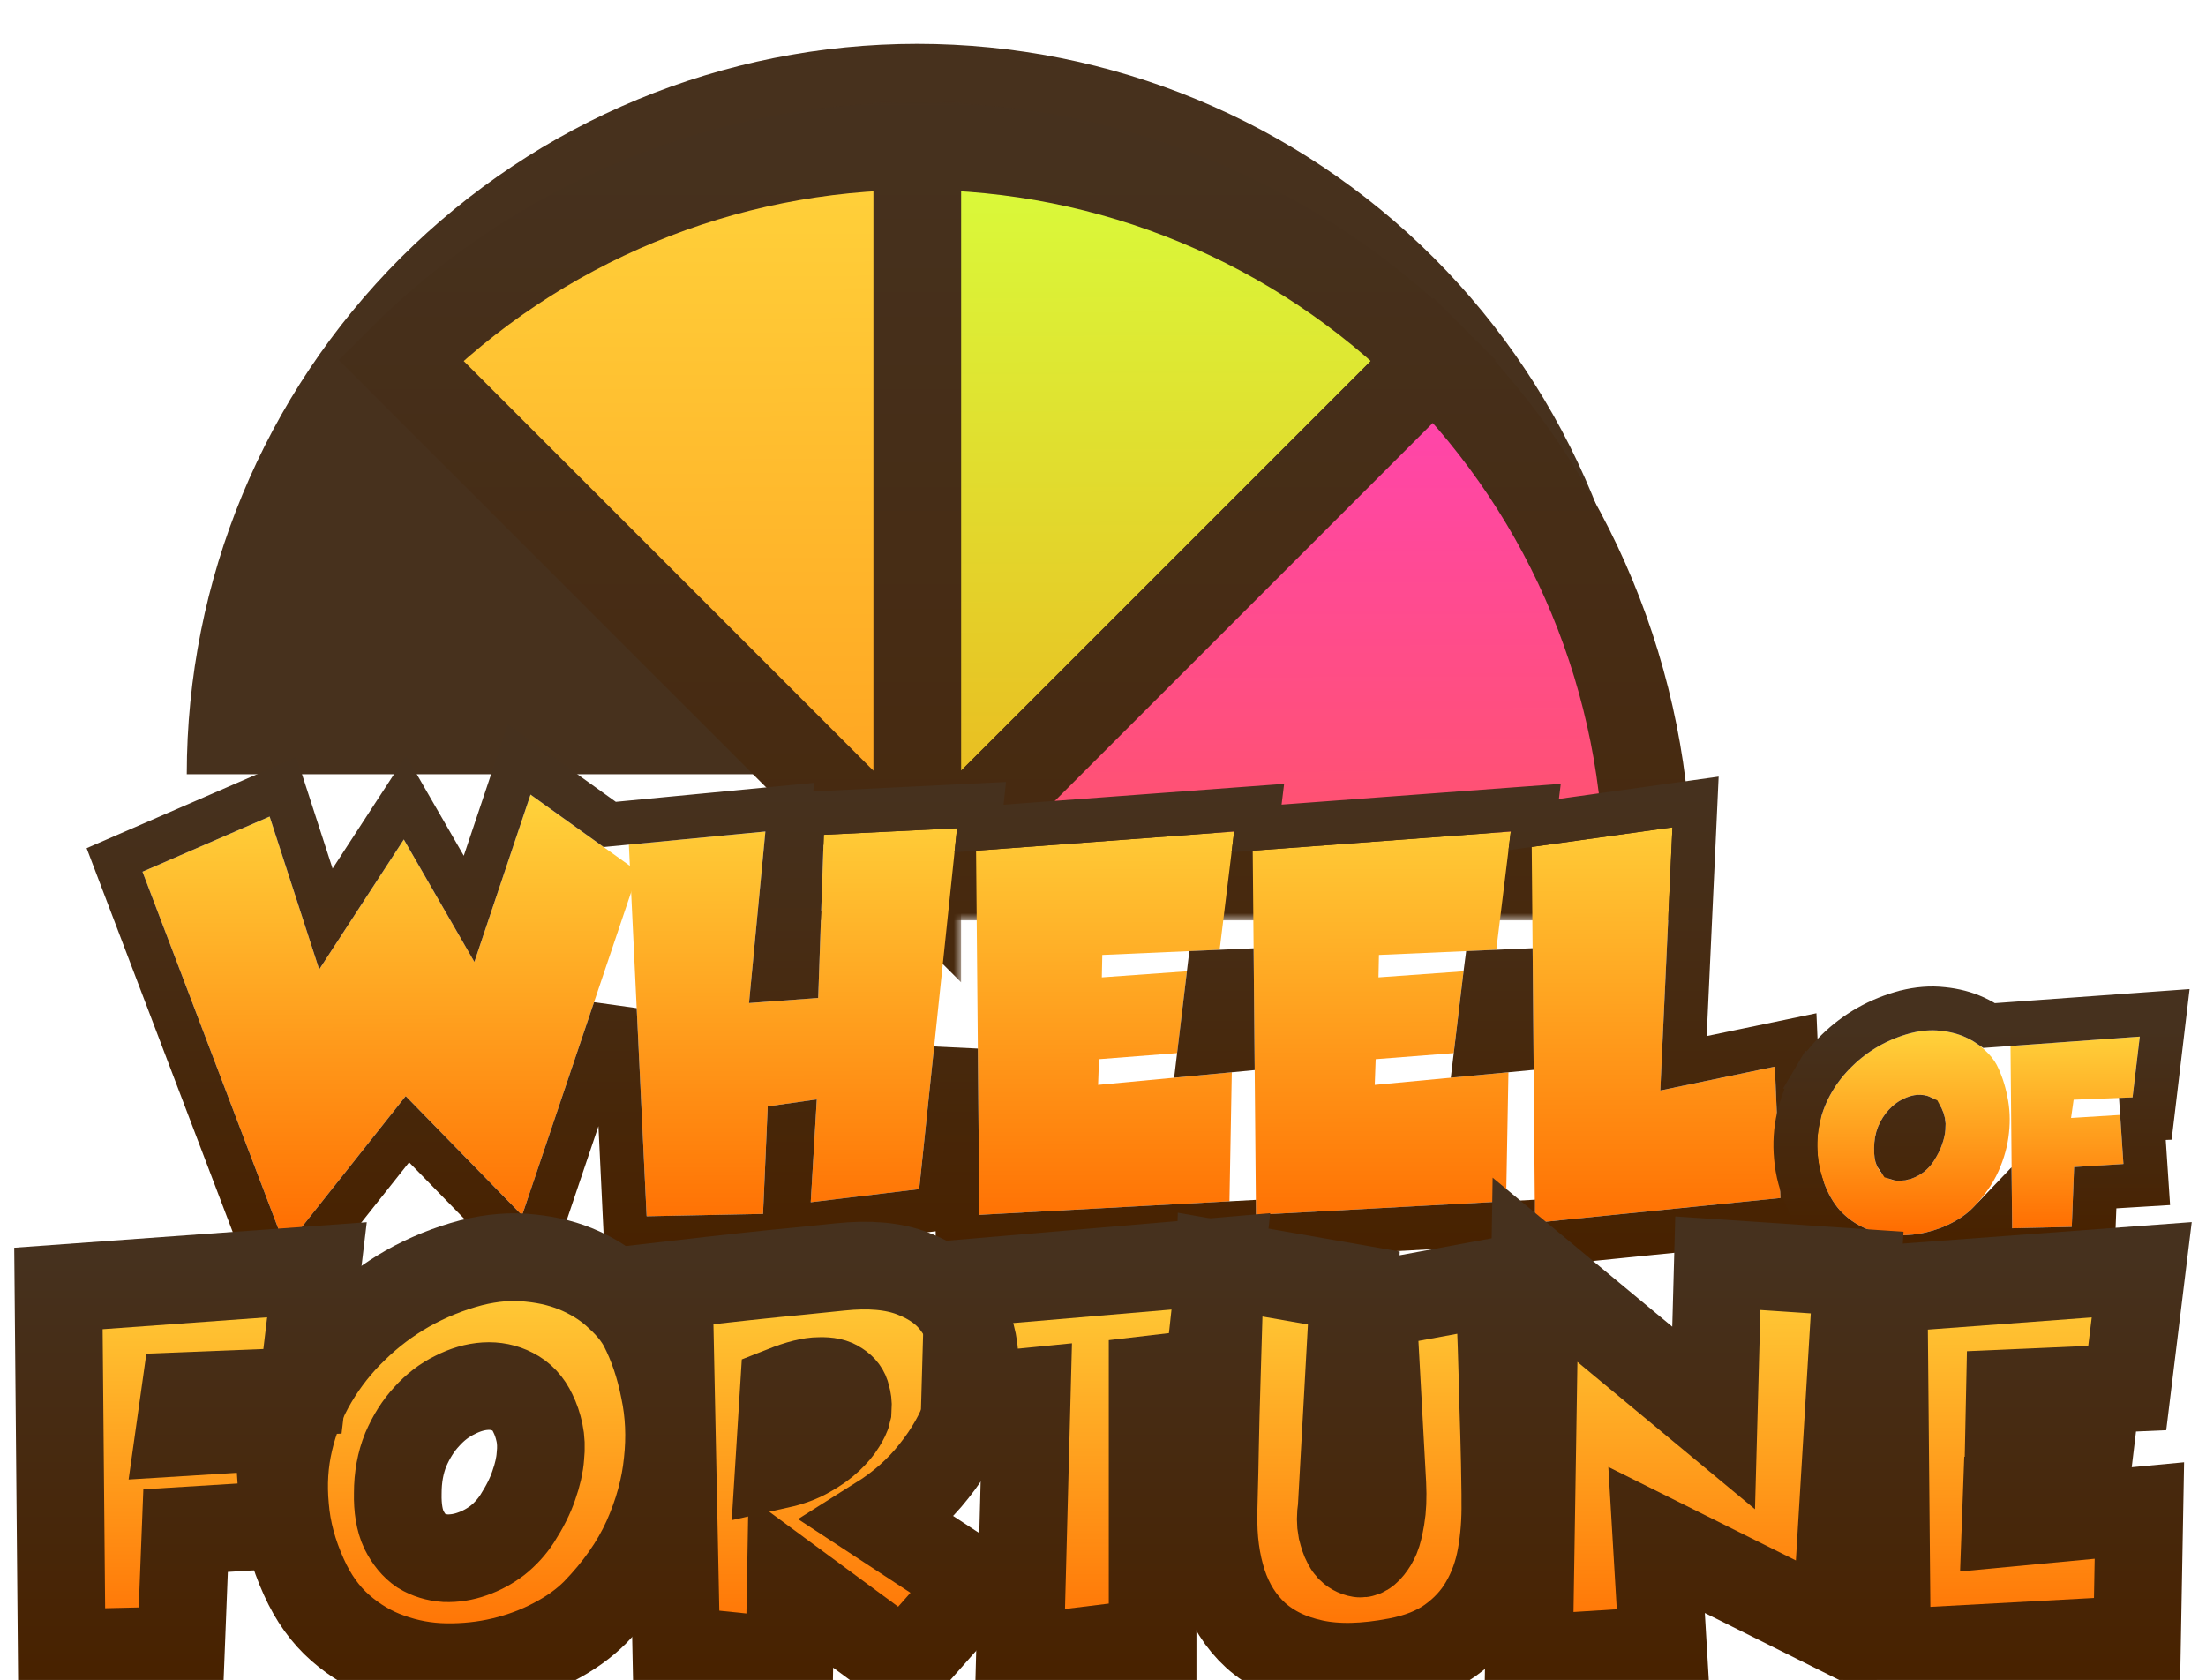 <svg width="151" height="115" viewBox="0 0 151 115" fill="none" xmlns="http://www.w3.org/2000/svg">
<path d="M112.785 53C112.785 39.739 107.517 27.021 98.141 17.645C88.764 8.268 76.046 3 62.785 3C49.524 3 36.807 8.268 27.43 17.645C18.053 27.021 12.785 39.739 12.785 53L112.785 53Z" fill="#47311D"/>
<g filter="url(#filter0_di_117_1816)">
<mask id="path-2-outside-1_117_1816" maskUnits="userSpaceOnUse" x="59.785" y="0" width="43" height="61" fill="black">
<rect fill="white" x="59.785" width="43" height="61"/>
<path d="M98.141 17.645C88.764 8.268 76.046 3 62.785 3L62.785 53L98.141 17.645Z"/>
</mask>
<path d="M98.141 17.645C88.764 8.268 76.046 3 62.785 3L62.785 53L98.141 17.645Z" fill="url(#paint0_linear_117_1816)"/>
<path d="M98.141 17.645C88.764 8.268 76.046 3 62.785 3L62.785 53L98.141 17.645Z" stroke="url(#paint1_linear_117_1816)" stroke-width="6" mask="url(#path-2-outside-1_117_1816)"/>
</g>
<g filter="url(#filter1_di_117_1816)">
<mask id="path-3-outside-2_117_1816" maskUnits="userSpaceOnUse" x="22.785" y="0" width="43" height="61" fill="black">
<rect fill="white" x="22.785" width="43" height="61"/>
<path d="M62.785 3C49.524 3 36.807 8.268 27.43 17.645L62.785 53L62.785 3Z"/>
</mask>
<path d="M62.785 3C49.524 3 36.807 8.268 27.43 17.645L62.785 53L62.785 3Z" fill="url(#paint2_linear_117_1816)"/>
<path d="M62.785 3C49.524 3 36.807 8.268 27.43 17.645L62.785 53L62.785 3Z" stroke="url(#paint3_linear_117_1816)" stroke-width="6" mask="url(#path-3-outside-2_117_1816)"/>
</g>
<g filter="url(#filter2_di_117_1816)">
<mask id="path-4-outside-3_117_1816" maskUnits="userSpaceOnUse" x="54.785" y="13" width="61" height="43" fill="black">
<rect fill="white" x="54.785" y="13" width="61" height="43"/>
<path d="M112.785 53C112.785 39.739 107.517 27.021 98.141 17.645L62.785 53H112.785Z"/>
</mask>
<path d="M112.785 53C112.785 39.739 107.517 27.021 98.141 17.645L62.785 53H112.785Z" fill="url(#paint4_linear_117_1816)"/>
<path d="M112.785 53C112.785 39.739 107.517 27.021 98.141 17.645L62.785 53H112.785Z" stroke="url(#paint5_linear_117_1816)" stroke-width="6" mask="url(#path-4-outside-3_117_1816)"/>
</g>
<g filter="url(#filter3_di_117_1816)">
<path d="M9.754 52.672L18.458 48.896L21.85 59.36L27.642 50.464L32.474 58.848L36.314 47.392L43.674 52.672L35.738 76.192L27.77 68.032L19.546 78.4L9.754 52.672Z" fill="url(#paint6_linear_117_1816)"/>
<path d="M43.045 50.816L52.389 49.92L51.269 61.664L56.005 61.312L56.389 50.144L65.509 49.696L62.917 74.4L55.493 75.296L55.909 68.256L52.549 68.736L52.229 76.096L44.261 76.256L43.045 50.816Z" fill="url(#paint7_linear_117_1816)"/>
<path d="M66.812 51.232L84.476 49.92L83.484 58.016L75.452 58.368L75.42 59.904L81.244 59.488L80.572 65.088L75.228 65.504L75.164 67.264L84.316 66.4L84.156 75.232L67.036 76.16L66.812 51.232Z" fill="url(#paint8_linear_117_1816)"/>
<path d="M85.749 51.232L103.413 49.92L102.421 58.016L94.389 58.368L94.357 59.904L100.181 59.488L99.509 65.088L94.165 65.504L94.101 67.264L103.253 66.4L103.093 75.232L85.973 76.16L85.749 51.232Z" fill="url(#paint9_linear_117_1816)"/>
<path d="M104.847 50.976L114.479 49.632L113.647 67.648L121.487 66.016L121.871 75.008L105.071 76.704L104.847 50.976Z" fill="url(#paint10_linear_117_1816)"/>
<path d="M9.157 51.296L7.842 51.866L8.352 53.206L18.144 78.934L19.082 81.398L20.721 79.332L27.887 70.299L34.665 77.24L36.376 78.993L37.159 76.672L42.082 62.082L42.763 76.328L42.833 77.785L44.291 77.756L52.259 77.596L53.667 77.567L53.728 76.161L53.994 70.045L54.303 70.001L53.996 75.208L53.89 77.001L55.673 76.785L63.097 75.889L64.284 75.746L64.409 74.557L65.433 64.792L65.536 76.174L65.55 77.743L67.117 77.658L84.237 76.73L84.478 76.717L84.487 77.743L86.054 77.658L103.174 76.73L103.571 76.708L103.571 76.717L103.585 78.362L105.221 78.197L122.021 76.501L123.43 76.358L123.369 74.944L122.985 65.952L122.91 64.188L121.181 64.548L115.234 65.785L115.977 49.701L116.06 47.897L114.271 48.147L104.983 49.443L105.124 48.289L103.302 48.424L86.013 49.708L86.187 48.289L84.365 48.424L67.016 49.713L67.184 48.112L65.436 48.198L56.316 48.646L54.938 48.714L54.89 50.093L54.552 59.916L52.931 60.036L53.882 50.062L54.055 48.254L52.246 48.427L42.902 49.323L41.735 49.435L37.188 46.173L35.537 44.989L34.892 46.915L32.11 55.213L28.942 49.715L27.72 47.595L26.385 49.646L22.308 55.908L19.885 48.434L19.376 46.863L17.861 47.52L9.157 51.296ZM84.323 59.481L84.372 64.888L84.175 64.907L82.081 65.104L82.733 59.667L82.747 59.55L83.549 59.515L84.323 59.481ZM103.112 64.907L101.018 65.104L101.67 59.667L101.685 59.55L102.487 59.515L103.421 59.474L103.468 64.873L103.112 64.907Z" stroke="url(#paint11_linear_117_1816)" stroke-width="3"/>
</g>
<g filter="url(#filter4_di_117_1816)">
<path d="M135.033 75.688C134.649 76.072 134.179 76.408 133.625 76.696C133.081 76.984 132.494 77.203 131.865 77.352C131.235 77.501 130.585 77.571 129.913 77.56C129.251 77.549 128.611 77.432 127.993 77.208C127.385 76.995 126.825 76.664 126.313 76.216C125.801 75.768 125.385 75.187 125.065 74.472C124.702 73.672 124.489 72.877 124.425 72.088C124.35 71.299 124.398 70.541 124.569 69.816C124.739 69.08 125.017 68.387 125.401 67.736C125.785 67.085 126.249 66.499 126.793 65.976C127.337 65.443 127.945 64.984 128.617 64.6C129.299 64.216 130.025 63.923 130.793 63.72C131.518 63.539 132.195 63.485 132.825 63.56C133.465 63.624 134.041 63.773 134.553 64.008C135.065 64.243 135.497 64.531 135.849 64.872C136.211 65.203 136.483 65.539 136.665 65.88C136.995 66.52 137.241 67.245 137.401 68.056C137.571 68.856 137.609 69.688 137.513 70.552C137.427 71.416 137.187 72.291 136.793 73.176C136.398 74.051 135.811 74.888 135.033 75.688ZM132.905 68.872C132.745 68.531 132.515 68.285 132.217 68.136C131.929 67.987 131.614 67.923 131.273 67.944C130.931 67.965 130.585 68.067 130.233 68.248C129.881 68.419 129.561 68.664 129.273 68.984C128.985 69.293 128.745 69.672 128.553 70.12C128.371 70.568 128.281 71.064 128.281 71.608C128.27 72.12 128.339 72.536 128.489 72.856C128.649 73.176 128.846 73.416 129.081 73.576C129.326 73.725 129.603 73.811 129.913 73.832C130.222 73.843 130.526 73.795 130.825 73.688C131.134 73.581 131.422 73.427 131.689 73.224C131.955 73.011 132.179 72.765 132.361 72.488C132.627 72.072 132.819 71.688 132.937 71.336C133.065 70.973 133.139 70.643 133.161 70.344C133.193 70.045 133.182 69.773 133.129 69.528C133.075 69.283 133.001 69.064 132.905 68.872Z" fill="url(#paint12_linear_117_1816)"/>
<path d="M137.619 64.6L146.467 63.96L145.971 68.12L141.939 68.28L141.763 69.528L145.123 69.32L145.347 72.68L141.971 72.888L141.811 76.984L137.731 77.08L137.619 64.6Z" fill="url(#paint13_linear_117_1816)"/>
<path d="M136.093 76.749L136.101 76.742L136.108 76.734C136.148 76.693 136.188 76.651 136.227 76.61L136.232 77.094L136.245 78.615L137.767 78.58L141.847 78.484L143.255 78.451L143.31 77.043L143.417 74.302L145.44 74.177L146.944 74.085L146.844 72.58L146.645 69.594L147.309 69.568L147.461 68.298L147.957 64.138L148.172 62.333L146.359 62.464L137.511 63.104L136.166 63.201C135.858 62.99 135.527 62.805 135.178 62.644C134.5 62.334 133.764 62.148 132.987 62.069C132.152 61.972 131.295 62.048 130.429 62.265L130.419 62.267L130.41 62.27C129.521 62.504 128.677 62.845 127.881 63.293L127.881 63.293L127.873 63.298C127.093 63.743 126.384 64.277 125.748 64.9C125.108 65.516 124.561 66.208 124.109 66.974L125.401 67.736L124.109 66.974C123.648 67.755 123.313 68.591 123.108 69.475C122.899 70.365 122.843 71.282 122.93 72.219C123.011 73.194 123.273 74.152 123.697 75.088C124.092 75.969 124.628 76.735 125.325 77.345C125.971 77.91 126.693 78.341 127.489 78.621C128.262 78.9 129.065 79.046 129.889 79.06L129.889 79.06C130.681 79.072 131.456 78.991 132.211 78.811C132.956 78.635 133.661 78.374 134.321 78.025C134.99 77.677 135.587 77.255 136.093 76.749ZM131.547 69.509L131.555 69.526L131.563 69.543C131.595 69.606 131.632 69.703 131.663 69.847C131.676 69.908 131.687 70.015 131.669 70.184L131.666 70.211L131.665 70.237C131.655 70.37 131.618 70.567 131.522 70.837L131.518 70.849L131.514 70.862C131.447 71.063 131.32 71.332 131.102 71.672C131.014 71.806 130.904 71.928 130.766 72.041C130.628 72.144 130.486 72.218 130.336 72.27L130.328 72.273L130.32 72.275C130.205 72.317 130.098 72.334 129.992 72.334C129.957 72.33 129.931 72.324 129.91 72.317C129.895 72.297 129.871 72.263 129.843 72.209C129.82 72.153 129.773 71.986 129.78 71.639L129.781 71.624V71.608C129.781 71.24 129.841 70.942 129.938 70.696C130.07 70.391 130.219 70.169 130.371 70.006L130.379 69.997L130.388 69.987C130.559 69.797 130.726 69.676 130.887 69.598L130.903 69.59L130.92 69.582C131.116 69.48 131.262 69.448 131.366 69.441C131.449 69.436 131.491 69.45 131.524 69.466C131.529 69.475 131.537 69.488 131.547 69.509Z" stroke="url(#paint14_linear_117_1816)" stroke-width="3"/>
</g>
<g filter="url(#filter5_di_117_1816)">
<mask id="path-9-outside-4_117_1816" maskUnits="userSpaceOnUse" x="0" y="73.055" width="151" height="39" fill="black">
<rect fill="white" y="73.055" width="151" height="39"/>
<path d="M4 81.2L21.696 79.92L20.704 88.24L12.64 88.56L12.288 91.056L19.008 90.64L19.456 97.36L12.704 97.776L12.384 105.968L4.224 106.16L4 81.2Z"/>
<path d="M40.733 103.376C39.965 104.144 39.026 104.816 37.917 105.392C36.829 105.968 35.655 106.405 34.397 106.704C33.138 107.003 31.837 107.141 30.493 107.12C29.17 107.099 27.89 106.864 26.653 106.416C25.437 105.989 24.317 105.328 23.293 104.432C22.269 103.536 21.437 102.373 20.797 100.944C20.071 99.344 19.645 97.755 19.517 96.176C19.367 94.597 19.463 93.083 19.805 91.632C20.146 90.16 20.701 88.773 21.469 87.472C22.237 86.171 23.165 84.997 24.253 83.952C25.341 82.885 26.557 81.968 27.901 81.2C29.266 80.432 30.717 79.845 32.253 79.44C33.703 79.077 35.058 78.971 36.317 79.12C37.597 79.248 38.749 79.547 39.773 80.016C40.797 80.485 41.661 81.061 42.365 81.744C43.09 82.405 43.634 83.077 43.997 83.76C44.658 85.04 45.149 86.491 45.469 88.112C45.81 89.712 45.885 91.376 45.693 93.104C45.522 94.832 45.042 96.581 44.253 98.352C43.463 100.101 42.29 101.776 40.733 103.376ZM36.477 89.744C36.157 89.061 35.698 88.571 35.101 88.272C34.525 87.973 33.895 87.845 33.213 87.888C32.53 87.931 31.837 88.133 31.133 88.496C30.429 88.837 29.789 89.328 29.213 89.968C28.637 90.587 28.157 91.344 27.773 92.24C27.41 93.136 27.229 94.128 27.229 95.216C27.207 96.24 27.346 97.072 27.645 97.712C27.965 98.352 28.359 98.832 28.829 99.152C29.319 99.451 29.874 99.621 30.493 99.664C31.111 99.685 31.719 99.589 32.317 99.376C32.935 99.163 33.511 98.853 34.045 98.448C34.578 98.021 35.026 97.531 35.389 96.976C35.922 96.144 36.306 95.376 36.541 94.672C36.797 93.947 36.946 93.285 36.989 92.688C37.053 92.091 37.031 91.547 36.925 91.056C36.818 90.565 36.669 90.128 36.477 89.744Z"/>
<path d="M66.866 101.424L61.906 107.024L54.13 101.296L54.034 106.768L46.29 105.968L45.778 80.976C49.832 80.507 52.797 80.187 54.674 80.016C56.552 79.824 57.49 79.728 57.49 79.728C59.496 79.515 61.16 79.664 62.482 80.176C63.826 80.688 64.84 81.435 65.522 82.416C66.226 83.376 66.621 84.507 66.706 85.808C66.813 87.088 66.632 88.411 66.162 89.776C65.693 91.12 64.946 92.432 63.922 93.712C62.92 94.992 61.672 96.101 60.178 97.04L66.866 101.424ZM53.65 88.144L53.33 93.264C54.098 93.093 54.76 92.848 55.314 92.528C55.89 92.208 56.37 91.867 56.754 91.504C57.138 91.141 57.426 90.8 57.618 90.48C57.832 90.139 57.96 89.872 58.002 89.68C58.002 89.659 58.013 89.541 58.034 89.328C58.056 89.115 58.024 88.859 57.938 88.56C57.874 88.261 57.693 88.016 57.394 87.824C57.117 87.611 56.68 87.515 56.082 87.536C55.485 87.536 54.674 87.739 53.65 88.144Z"/>
<path d="M82.736 86.96L78.896 87.408V105.424L69.808 106.544L70.288 88.272L66.064 88.688L66.288 80.816L83.568 79.344L82.736 86.96Z"/>
<path d="M102.623 80.72C102.751 83.984 102.837 86.608 102.879 88.592C102.943 90.576 102.986 92.101 103.007 93.168C103.029 94.235 103.039 94.939 103.039 95.28C103.039 95.621 103.039 95.792 103.039 95.792C103.061 97.093 102.965 98.341 102.751 99.536C102.538 100.731 102.143 101.819 101.567 102.8C101.013 103.76 100.245 104.592 99.263 105.296C98.303 105.979 97.098 106.459 95.647 106.736C93.429 107.163 91.519 107.205 89.919 106.864C88.319 106.523 86.997 105.883 85.951 104.944C84.927 104.005 84.181 102.821 83.711 101.392C83.242 99.941 83.029 98.352 83.071 96.624C83.071 96.603 83.071 96.496 83.071 96.304C83.071 96.091 83.082 95.643 83.103 94.96C83.125 94.277 83.146 93.317 83.167 92.08C83.189 90.843 83.231 89.189 83.295 87.12C83.359 85.051 83.434 82.533 83.519 79.568L92.671 81.168L91.839 96.208C91.754 96.763 91.754 97.253 91.839 97.68C91.946 98.107 92.053 98.416 92.159 98.608C92.266 98.8 92.33 98.907 92.351 98.928C92.565 99.163 92.81 99.301 93.087 99.344C93.365 99.387 93.674 99.131 94.015 98.576C94.037 98.555 94.101 98.427 94.207 98.192C94.314 97.936 94.421 97.499 94.527 96.88C94.634 96.261 94.666 95.504 94.623 94.608L93.951 82.32L102.623 80.72Z"/>
<path d="M105.073 79.92L117.297 90.064L117.585 79.472L127.121 80.112L125.649 104.528L113.393 98.416L113.841 105.968L104.657 106.544L105.073 79.92Z"/>
<path d="M128.936 81.232L146.6 79.92L145.608 88.016L137.576 88.368L137.544 89.904L143.368 89.488L142.696 95.088L137.352 95.504L137.288 97.264L146.44 96.4L146.28 105.232L129.16 106.16L128.936 81.232Z"/>
</mask>
<path d="M4 81.2L21.696 79.92L20.704 88.24L12.64 88.56L12.288 91.056L19.008 90.64L19.456 97.36L12.704 97.776L12.384 105.968L4.224 106.16L4 81.2Z" fill="url(#paint15_linear_117_1816)"/>
<path d="M40.733 103.376C39.965 104.144 39.026 104.816 37.917 105.392C36.829 105.968 35.655 106.405 34.397 106.704C33.138 107.003 31.837 107.141 30.493 107.12C29.17 107.099 27.89 106.864 26.653 106.416C25.437 105.989 24.317 105.328 23.293 104.432C22.269 103.536 21.437 102.373 20.797 100.944C20.071 99.344 19.645 97.755 19.517 96.176C19.367 94.597 19.463 93.083 19.805 91.632C20.146 90.16 20.701 88.773 21.469 87.472C22.237 86.171 23.165 84.997 24.253 83.952C25.341 82.885 26.557 81.968 27.901 81.2C29.266 80.432 30.717 79.845 32.253 79.44C33.703 79.077 35.058 78.971 36.317 79.12C37.597 79.248 38.749 79.547 39.773 80.016C40.797 80.485 41.661 81.061 42.365 81.744C43.09 82.405 43.634 83.077 43.997 83.76C44.658 85.04 45.149 86.491 45.469 88.112C45.81 89.712 45.885 91.376 45.693 93.104C45.522 94.832 45.042 96.581 44.253 98.352C43.463 100.101 42.29 101.776 40.733 103.376ZM36.477 89.744C36.157 89.061 35.698 88.571 35.101 88.272C34.525 87.973 33.895 87.845 33.213 87.888C32.53 87.931 31.837 88.133 31.133 88.496C30.429 88.837 29.789 89.328 29.213 89.968C28.637 90.587 28.157 91.344 27.773 92.24C27.41 93.136 27.229 94.128 27.229 95.216C27.207 96.24 27.346 97.072 27.645 97.712C27.965 98.352 28.359 98.832 28.829 99.152C29.319 99.451 29.874 99.621 30.493 99.664C31.111 99.685 31.719 99.589 32.317 99.376C32.935 99.163 33.511 98.853 34.045 98.448C34.578 98.021 35.026 97.531 35.389 96.976C35.922 96.144 36.306 95.376 36.541 94.672C36.797 93.947 36.946 93.285 36.989 92.688C37.053 92.091 37.031 91.547 36.925 91.056C36.818 90.565 36.669 90.128 36.477 89.744Z" fill="url(#paint16_linear_117_1816)"/>
<path d="M66.866 101.424L61.906 107.024L54.13 101.296L54.034 106.768L46.29 105.968L45.778 80.976C49.832 80.507 52.797 80.187 54.674 80.016C56.552 79.824 57.49 79.728 57.49 79.728C59.496 79.515 61.16 79.664 62.482 80.176C63.826 80.688 64.84 81.435 65.522 82.416C66.226 83.376 66.621 84.507 66.706 85.808C66.813 87.088 66.632 88.411 66.162 89.776C65.693 91.12 64.946 92.432 63.922 93.712C62.92 94.992 61.672 96.101 60.178 97.04L66.866 101.424ZM53.65 88.144L53.33 93.264C54.098 93.093 54.76 92.848 55.314 92.528C55.89 92.208 56.37 91.867 56.754 91.504C57.138 91.141 57.426 90.8 57.618 90.48C57.832 90.139 57.96 89.872 58.002 89.68C58.002 89.659 58.013 89.541 58.034 89.328C58.056 89.115 58.024 88.859 57.938 88.56C57.874 88.261 57.693 88.016 57.394 87.824C57.117 87.611 56.68 87.515 56.082 87.536C55.485 87.536 54.674 87.739 53.65 88.144Z" fill="url(#paint17_linear_117_1816)"/>
<path d="M82.736 86.96L78.896 87.408V105.424L69.808 106.544L70.288 88.272L66.064 88.688L66.288 80.816L83.568 79.344L82.736 86.96Z" fill="url(#paint18_linear_117_1816)"/>
<path d="M102.623 80.72C102.751 83.984 102.837 86.608 102.879 88.592C102.943 90.576 102.986 92.101 103.007 93.168C103.029 94.235 103.039 94.939 103.039 95.28C103.039 95.621 103.039 95.792 103.039 95.792C103.061 97.093 102.965 98.341 102.751 99.536C102.538 100.731 102.143 101.819 101.567 102.8C101.013 103.76 100.245 104.592 99.263 105.296C98.303 105.979 97.098 106.459 95.647 106.736C93.429 107.163 91.519 107.205 89.919 106.864C88.319 106.523 86.997 105.883 85.951 104.944C84.927 104.005 84.181 102.821 83.711 101.392C83.242 99.941 83.029 98.352 83.071 96.624C83.071 96.603 83.071 96.496 83.071 96.304C83.071 96.091 83.082 95.643 83.103 94.96C83.125 94.277 83.146 93.317 83.167 92.08C83.189 90.843 83.231 89.189 83.295 87.12C83.359 85.051 83.434 82.533 83.519 79.568L92.671 81.168L91.839 96.208C91.754 96.763 91.754 97.253 91.839 97.68C91.946 98.107 92.053 98.416 92.159 98.608C92.266 98.8 92.33 98.907 92.351 98.928C92.565 99.163 92.81 99.301 93.087 99.344C93.365 99.387 93.674 99.131 94.015 98.576C94.037 98.555 94.101 98.427 94.207 98.192C94.314 97.936 94.421 97.499 94.527 96.88C94.634 96.261 94.666 95.504 94.623 94.608L93.951 82.32L102.623 80.72Z" fill="url(#paint19_linear_117_1816)"/>
<path d="M105.073 79.92L117.297 90.064L117.585 79.472L127.121 80.112L125.649 104.528L113.393 98.416L113.841 105.968L104.657 106.544L105.073 79.92Z" fill="url(#paint20_linear_117_1816)"/>
<path d="M128.936 81.232L146.6 79.92L145.608 88.016L137.576 88.368L137.544 89.904L143.368 89.488L142.696 95.088L137.352 95.504L137.288 97.264L146.44 96.4L146.28 105.232L129.16 106.16L128.936 81.232Z" fill="url(#paint21_linear_117_1816)"/>
<path d="M4 81.2L21.696 79.92L20.704 88.24L12.64 88.56L12.288 91.056L19.008 90.64L19.456 97.36L12.704 97.776L12.384 105.968L4.224 106.16L4 81.2Z" stroke="url(#paint22_linear_117_1816)" stroke-width="6" mask="url(#path-9-outside-4_117_1816)"/>
<path d="M40.733 103.376C39.965 104.144 39.026 104.816 37.917 105.392C36.829 105.968 35.655 106.405 34.397 106.704C33.138 107.003 31.837 107.141 30.493 107.12C29.17 107.099 27.89 106.864 26.653 106.416C25.437 105.989 24.317 105.328 23.293 104.432C22.269 103.536 21.437 102.373 20.797 100.944C20.071 99.344 19.645 97.755 19.517 96.176C19.367 94.597 19.463 93.083 19.805 91.632C20.146 90.16 20.701 88.773 21.469 87.472C22.237 86.171 23.165 84.997 24.253 83.952C25.341 82.885 26.557 81.968 27.901 81.2C29.266 80.432 30.717 79.845 32.253 79.44C33.703 79.077 35.058 78.971 36.317 79.12C37.597 79.248 38.749 79.547 39.773 80.016C40.797 80.485 41.661 81.061 42.365 81.744C43.09 82.405 43.634 83.077 43.997 83.76C44.658 85.04 45.149 86.491 45.469 88.112C45.81 89.712 45.885 91.376 45.693 93.104C45.522 94.832 45.042 96.581 44.253 98.352C43.463 100.101 42.29 101.776 40.733 103.376ZM36.477 89.744C36.157 89.061 35.698 88.571 35.101 88.272C34.525 87.973 33.895 87.845 33.213 87.888C32.53 87.931 31.837 88.133 31.133 88.496C30.429 88.837 29.789 89.328 29.213 89.968C28.637 90.587 28.157 91.344 27.773 92.24C27.41 93.136 27.229 94.128 27.229 95.216C27.207 96.24 27.346 97.072 27.645 97.712C27.965 98.352 28.359 98.832 28.829 99.152C29.319 99.451 29.874 99.621 30.493 99.664C31.111 99.685 31.719 99.589 32.317 99.376C32.935 99.163 33.511 98.853 34.045 98.448C34.578 98.021 35.026 97.531 35.389 96.976C35.922 96.144 36.306 95.376 36.541 94.672C36.797 93.947 36.946 93.285 36.989 92.688C37.053 92.091 37.031 91.547 36.925 91.056C36.818 90.565 36.669 90.128 36.477 89.744Z" stroke="url(#paint23_linear_117_1816)" stroke-width="6" mask="url(#path-9-outside-4_117_1816)"/>
<path d="M66.866 101.424L61.906 107.024L54.13 101.296L54.034 106.768L46.29 105.968L45.778 80.976C49.832 80.507 52.797 80.187 54.674 80.016C56.552 79.824 57.49 79.728 57.49 79.728C59.496 79.515 61.16 79.664 62.482 80.176C63.826 80.688 64.84 81.435 65.522 82.416C66.226 83.376 66.621 84.507 66.706 85.808C66.813 87.088 66.632 88.411 66.162 89.776C65.693 91.12 64.946 92.432 63.922 93.712C62.92 94.992 61.672 96.101 60.178 97.04L66.866 101.424ZM53.65 88.144L53.33 93.264C54.098 93.093 54.76 92.848 55.314 92.528C55.89 92.208 56.37 91.867 56.754 91.504C57.138 91.141 57.426 90.8 57.618 90.48C57.832 90.139 57.96 89.872 58.002 89.68C58.002 89.659 58.013 89.541 58.034 89.328C58.056 89.115 58.024 88.859 57.938 88.56C57.874 88.261 57.693 88.016 57.394 87.824C57.117 87.611 56.68 87.515 56.082 87.536C55.485 87.536 54.674 87.739 53.65 88.144Z" stroke="url(#paint24_linear_117_1816)" stroke-width="6" mask="url(#path-9-outside-4_117_1816)"/>
<path d="M82.736 86.96L78.896 87.408V105.424L69.808 106.544L70.288 88.272L66.064 88.688L66.288 80.816L83.568 79.344L82.736 86.96Z" stroke="url(#paint25_linear_117_1816)" stroke-width="6" mask="url(#path-9-outside-4_117_1816)"/>
<path d="M102.623 80.72C102.751 83.984 102.837 86.608 102.879 88.592C102.943 90.576 102.986 92.101 103.007 93.168C103.029 94.235 103.039 94.939 103.039 95.28C103.039 95.621 103.039 95.792 103.039 95.792C103.061 97.093 102.965 98.341 102.751 99.536C102.538 100.731 102.143 101.819 101.567 102.8C101.013 103.76 100.245 104.592 99.263 105.296C98.303 105.979 97.098 106.459 95.647 106.736C93.429 107.163 91.519 107.205 89.919 106.864C88.319 106.523 86.997 105.883 85.951 104.944C84.927 104.005 84.181 102.821 83.711 101.392C83.242 99.941 83.029 98.352 83.071 96.624C83.071 96.603 83.071 96.496 83.071 96.304C83.071 96.091 83.082 95.643 83.103 94.96C83.125 94.277 83.146 93.317 83.167 92.08C83.189 90.843 83.231 89.189 83.295 87.12C83.359 85.051 83.434 82.533 83.519 79.568L92.671 81.168L91.839 96.208C91.754 96.763 91.754 97.253 91.839 97.68C91.946 98.107 92.053 98.416 92.159 98.608C92.266 98.8 92.33 98.907 92.351 98.928C92.565 99.163 92.81 99.301 93.087 99.344C93.365 99.387 93.674 99.131 94.015 98.576C94.037 98.555 94.101 98.427 94.207 98.192C94.314 97.936 94.421 97.499 94.527 96.88C94.634 96.261 94.666 95.504 94.623 94.608L93.951 82.32L102.623 80.72Z" stroke="url(#paint26_linear_117_1816)" stroke-width="6" mask="url(#path-9-outside-4_117_1816)"/>
<path d="M105.073 79.92L117.297 90.064L117.585 79.472L127.121 80.112L125.649 104.528L113.393 98.416L113.841 105.968L104.657 106.544L105.073 79.92Z" stroke="url(#paint27_linear_117_1816)" stroke-width="6" mask="url(#path-9-outside-4_117_1816)"/>
<path d="M128.936 81.232L146.6 79.92L145.608 88.016L137.576 88.368L137.544 89.904L143.368 89.488L142.696 95.088L137.352 95.504L137.288 97.264L146.44 96.4L146.28 105.232L129.16 106.16L128.936 81.232Z" stroke="url(#paint28_linear_117_1816)" stroke-width="6" mask="url(#path-9-outside-4_117_1816)"/>
</g>
<defs>
<filter id="filter0_di_117_1816" x="59.785" y="0" width="42.598" height="63.243" filterUnits="userSpaceOnUse" color-interpolation-filters="sRGB">
<feFlood flood-opacity="0" result="BackgroundImageFix"/>
<feColorMatrix in="SourceAlpha" type="matrix" values="0 0 0 0 0 0 0 0 0 0 0 0 0 0 0 0 0 0 127 0" result="hardAlpha"/>
<feOffset dy="3"/>
<feComposite in2="hardAlpha" operator="out"/>
<feColorMatrix type="matrix" values="0 0 0 0 0.141 0 0 0 0 0.082 0 0 0 0 0.027 0 0 0 1 0"/>
<feBlend mode="normal" in2="BackgroundImageFix" result="effect1_dropShadow_117_1816"/>
<feBlend mode="normal" in="SourceGraphic" in2="effect1_dropShadow_117_1816" result="shape"/>
<feColorMatrix in="SourceAlpha" type="matrix" values="0 0 0 0 0 0 0 0 0 0 0 0 0 0 0 0 0 0 127 0" result="hardAlpha"/>
<feOffset dy="4"/>
<feGaussianBlur stdDeviation="0.5"/>
<feComposite in2="hardAlpha" operator="arithmetic" k2="-1" k3="1"/>
<feColorMatrix type="matrix" values="0 0 0 0 1 0 0 0 0 1 0 0 0 0 1 0 0 0 1 0"/>
<feBlend mode="normal" in2="shape" result="effect2_innerShadow_117_1816"/>
</filter>
<filter id="filter1_di_117_1816" x="23.188" y="0" width="42.598" height="63.243" filterUnits="userSpaceOnUse" color-interpolation-filters="sRGB">
<feFlood flood-opacity="0" result="BackgroundImageFix"/>
<feColorMatrix in="SourceAlpha" type="matrix" values="0 0 0 0 0 0 0 0 0 0 0 0 0 0 0 0 0 0 127 0" result="hardAlpha"/>
<feOffset dy="3"/>
<feComposite in2="hardAlpha" operator="out"/>
<feColorMatrix type="matrix" values="0 0 0 0 0.141 0 0 0 0 0.082 0 0 0 0 0.027 0 0 0 1 0"/>
<feBlend mode="normal" in2="BackgroundImageFix" result="effect1_dropShadow_117_1816"/>
<feBlend mode="normal" in="SourceGraphic" in2="effect1_dropShadow_117_1816" result="shape"/>
<feColorMatrix in="SourceAlpha" type="matrix" values="0 0 0 0 0 0 0 0 0 0 0 0 0 0 0 0 0 0 127 0" result="hardAlpha"/>
<feOffset dy="4"/>
<feGaussianBlur stdDeviation="0.5"/>
<feComposite in2="hardAlpha" operator="arithmetic" k2="-1" k3="1"/>
<feColorMatrix type="matrix" values="0 0 0 0 1 0 0 0 0 1 0 0 0 0 1 0 0 0 1 0"/>
<feBlend mode="normal" in2="shape" result="effect2_innerShadow_117_1816"/>
</filter>
<filter id="filter2_di_117_1816" x="55.543" y="13.402" width="60.242" height="45.598" filterUnits="userSpaceOnUse" color-interpolation-filters="sRGB">
<feFlood flood-opacity="0" result="BackgroundImageFix"/>
<feColorMatrix in="SourceAlpha" type="matrix" values="0 0 0 0 0 0 0 0 0 0 0 0 0 0 0 0 0 0 127 0" result="hardAlpha"/>
<feOffset dy="3"/>
<feComposite in2="hardAlpha" operator="out"/>
<feColorMatrix type="matrix" values="0 0 0 0 0.141 0 0 0 0 0.082 0 0 0 0 0.027 0 0 0 1 0"/>
<feBlend mode="normal" in2="BackgroundImageFix" result="effect1_dropShadow_117_1816"/>
<feBlend mode="normal" in="SourceGraphic" in2="effect1_dropShadow_117_1816" result="shape"/>
<feColorMatrix in="SourceAlpha" type="matrix" values="0 0 0 0 0 0 0 0 0 0 0 0 0 0 0 0 0 0 127 0" result="hardAlpha"/>
<feOffset dy="4"/>
<feGaussianBlur stdDeviation="0.5"/>
<feComposite in2="hardAlpha" operator="arithmetic" k2="-1" k3="1"/>
<feColorMatrix type="matrix" values="0 0 0 0 1 0 0 0 0 1 0 0 0 0 1 0 0 0 1 0"/>
<feBlend mode="normal" in2="shape" result="effect2_innerShadow_117_1816"/>
</filter>
<filter id="filter3_di_117_1816" x="5.931" y="42.586" width="119.058" height="44.811" filterUnits="userSpaceOnUse" color-interpolation-filters="sRGB">
<feFlood flood-opacity="0" result="BackgroundImageFix"/>
<feColorMatrix in="SourceAlpha" type="matrix" values="0 0 0 0 0 0 0 0 0 0 0 0 0 0 0 0 0 0 127 0" result="hardAlpha"/>
<feOffset dy="3"/>
<feComposite in2="hardAlpha" operator="out"/>
<feColorMatrix type="matrix" values="0 0 0 0 0.141 0 0 0 0 0.082 0 0 0 0 0.027 0 0 0 1 0"/>
<feBlend mode="normal" in2="BackgroundImageFix" result="effect1_dropShadow_117_1816"/>
<feBlend mode="normal" in="SourceGraphic" in2="effect1_dropShadow_117_1816" result="shape"/>
<feColorMatrix in="SourceAlpha" type="matrix" values="0 0 0 0 0 0 0 0 0 0 0 0 0 0 0 0 0 0 127 0" result="hardAlpha"/>
<feOffset dy="4"/>
<feGaussianBlur stdDeviation="0.5"/>
<feComposite in2="hardAlpha" operator="arithmetic" k2="-1" k3="1"/>
<feColorMatrix type="matrix" values="0 0 0 0 1 0 0 0 0 1 0 0 0 0 1 0 0 0 1 0"/>
<feBlend mode="normal" in2="shape" result="effect2_innerShadow_117_1816"/>
</filter>
<filter id="filter4_di_117_1816" x="121.391" y="60.527" width="28.486" height="23.034" filterUnits="userSpaceOnUse" color-interpolation-filters="sRGB">
<feFlood flood-opacity="0" result="BackgroundImageFix"/>
<feColorMatrix in="SourceAlpha" type="matrix" values="0 0 0 0 0 0 0 0 0 0 0 0 0 0 0 0 0 0 127 0" result="hardAlpha"/>
<feOffset dy="3"/>
<feComposite in2="hardAlpha" operator="out"/>
<feColorMatrix type="matrix" values="0 0 0 0 0.141 0 0 0 0 0.082 0 0 0 0 0.027 0 0 0 1 0"/>
<feBlend mode="normal" in2="BackgroundImageFix" result="effect1_dropShadow_117_1816"/>
<feBlend mode="normal" in="SourceGraphic" in2="effect1_dropShadow_117_1816" result="shape"/>
<feColorMatrix in="SourceAlpha" type="matrix" values="0 0 0 0 0 0 0 0 0 0 0 0 0 0 0 0 0 0 127 0" result="hardAlpha"/>
<feOffset dy="4"/>
<feGaussianBlur stdDeviation="0.5"/>
<feComposite in2="hardAlpha" operator="arithmetic" k2="-1" k3="1"/>
<feColorMatrix type="matrix" values="0 0 0 0 1 0 0 0 0 1 0 0 0 0 1 0 0 0 1 0"/>
<feBlend mode="normal" in2="shape" result="effect2_innerShadow_117_1816"/>
</filter>
<filter id="filter5_di_117_1816" x="0.975" y="73.614" width="149.048" height="40.452" filterUnits="userSpaceOnUse" color-interpolation-filters="sRGB">
<feFlood flood-opacity="0" result="BackgroundImageFix"/>
<feColorMatrix in="SourceAlpha" type="matrix" values="0 0 0 0 0 0 0 0 0 0 0 0 0 0 0 0 0 0 127 0" result="hardAlpha"/>
<feOffset dy="3"/>
<feComposite in2="hardAlpha" operator="out"/>
<feColorMatrix type="matrix" values="0 0 0 0 0.141 0 0 0 0 0.082 0 0 0 0 0.027 0 0 0 1 0"/>
<feBlend mode="normal" in2="BackgroundImageFix" result="effect1_dropShadow_117_1816"/>
<feBlend mode="normal" in="SourceGraphic" in2="effect1_dropShadow_117_1816" result="shape"/>
<feColorMatrix in="SourceAlpha" type="matrix" values="0 0 0 0 0 0 0 0 0 0 0 0 0 0 0 0 0 0 127 0" result="hardAlpha"/>
<feOffset dy="4"/>
<feGaussianBlur stdDeviation="0.5"/>
<feComposite in2="hardAlpha" operator="arithmetic" k2="-1" k3="1"/>
<feColorMatrix type="matrix" values="0 0 0 0 1 0 0 0 0 1 0 0 0 0 1 0 0 0 1 0"/>
<feBlend mode="normal" in2="shape" result="effect2_innerShadow_117_1816"/>
</filter>
<linearGradient id="paint0_linear_117_1816" x1="62.761" y1="1.736" x2="63.077" y2="102.999" gradientUnits="userSpaceOnUse">
<stop stop-color="#D8FF3C"/>
<stop offset="1" stop-color="#FF6B00"/>
<stop offset="1" stop-color="#FF1313"/>
</linearGradient>
<linearGradient id="paint1_linear_117_1816" x1="62.785" y1="3" x2="62.785" y2="103" gradientUnits="userSpaceOnUse">
<stop stop-color="#46311E"/>
<stop offset="1" stop-color="#482200"/>
</linearGradient>
<linearGradient id="paint2_linear_117_1816" x1="62.761" y1="1.736" x2="63.077" y2="102.999" gradientUnits="userSpaceOnUse">
<stop stop-color="#FFD43C"/>
<stop offset="1" stop-color="#FF6B00"/>
<stop offset="1" stop-color="#FF1313"/>
</linearGradient>
<linearGradient id="paint3_linear_117_1816" x1="62.785" y1="3" x2="62.785" y2="103" gradientUnits="userSpaceOnUse">
<stop stop-color="#46311E"/>
<stop offset="1" stop-color="#482200"/>
</linearGradient>
<linearGradient id="paint4_linear_117_1816" x1="62.761" y1="1.736" x2="63.077" y2="102.999" gradientUnits="userSpaceOnUse">
<stop stop-color="#FF3CD4"/>
<stop offset="1" stop-color="#FF6B00"/>
<stop offset="1" stop-color="#FF1313"/>
</linearGradient>
<linearGradient id="paint5_linear_117_1816" x1="62.785" y1="3" x2="62.785" y2="103" gradientUnits="userSpaceOnUse">
<stop stop-color="#46311E"/>
<stop offset="1" stop-color="#482200"/>
</linearGradient>
<linearGradient id="paint6_linear_117_1816" x1="65.785" y1="47" x2="65.812" y2="78.4" gradientUnits="userSpaceOnUse">
<stop stop-color="#FFD43C"/>
<stop offset="1" stop-color="#FF6B00"/>
<stop offset="1" stop-color="#FF1313"/>
</linearGradient>
<linearGradient id="paint7_linear_117_1816" x1="65.785" y1="47" x2="65.812" y2="78.4" gradientUnits="userSpaceOnUse">
<stop stop-color="#FFD43C"/>
<stop offset="1" stop-color="#FF6B00"/>
<stop offset="1" stop-color="#FF1313"/>
</linearGradient>
<linearGradient id="paint8_linear_117_1816" x1="65.785" y1="47" x2="65.812" y2="78.4" gradientUnits="userSpaceOnUse">
<stop stop-color="#FFD43C"/>
<stop offset="1" stop-color="#FF6B00"/>
<stop offset="1" stop-color="#FF1313"/>
</linearGradient>
<linearGradient id="paint9_linear_117_1816" x1="65.785" y1="47" x2="65.812" y2="78.4" gradientUnits="userSpaceOnUse">
<stop stop-color="#FFD43C"/>
<stop offset="1" stop-color="#FF6B00"/>
<stop offset="1" stop-color="#FF1313"/>
</linearGradient>
<linearGradient id="paint10_linear_117_1816" x1="65.785" y1="47" x2="65.812" y2="78.4" gradientUnits="userSpaceOnUse">
<stop stop-color="#FFD43C"/>
<stop offset="1" stop-color="#FF6B00"/>
<stop offset="1" stop-color="#FF1313"/>
</linearGradient>
<linearGradient id="paint11_linear_117_1816" x1="65.812" y1="47.392" x2="65.812" y2="78.4" gradientUnits="userSpaceOnUse">
<stop stop-color="#46311E"/>
<stop offset="1" stop-color="#482200"/>
</linearGradient>
<linearGradient id="paint12_linear_117_1816" x1="135.424" y1="63.35" x2="135.452" y2="77.561" gradientUnits="userSpaceOnUse">
<stop stop-color="#FFD43C"/>
<stop offset="1" stop-color="#FF6B00"/>
<stop offset="1" stop-color="#FF1313"/>
</linearGradient>
<linearGradient id="paint13_linear_117_1816" x1="135.424" y1="63.35" x2="135.452" y2="77.561" gradientUnits="userSpaceOnUse">
<stop stop-color="#FFD43C"/>
<stop offset="1" stop-color="#FF6B00"/>
<stop offset="1" stop-color="#FF1313"/>
</linearGradient>
<linearGradient id="paint14_linear_117_1816" x1="135.429" y1="63.527" x2="135.429" y2="77.561" gradientUnits="userSpaceOnUse">
<stop stop-color="#46311E"/>
<stop offset="1" stop-color="#482200"/>
</linearGradient>
<linearGradient id="paint15_linear_117_1816" x1="75.266" y1="78.7" x2="75.283" y2="107.122" gradientUnits="userSpaceOnUse">
<stop stop-color="#FFD43C"/>
<stop offset="1" stop-color="#FF6B00"/>
<stop offset="1" stop-color="#FF1313"/>
</linearGradient>
<linearGradient id="paint16_linear_117_1816" x1="75.266" y1="78.7" x2="75.283" y2="107.122" gradientUnits="userSpaceOnUse">
<stop stop-color="#FFD43C"/>
<stop offset="1" stop-color="#FF6B00"/>
<stop offset="1" stop-color="#FF1313"/>
</linearGradient>
<linearGradient id="paint17_linear_117_1816" x1="75.266" y1="78.7" x2="75.283" y2="107.122" gradientUnits="userSpaceOnUse">
<stop stop-color="#FFD43C"/>
<stop offset="1" stop-color="#FF6B00"/>
<stop offset="1" stop-color="#FF1313"/>
</linearGradient>
<linearGradient id="paint18_linear_117_1816" x1="75.266" y1="78.7" x2="75.283" y2="107.122" gradientUnits="userSpaceOnUse">
<stop stop-color="#FFD43C"/>
<stop offset="1" stop-color="#FF6B00"/>
<stop offset="1" stop-color="#FF1313"/>
</linearGradient>
<linearGradient id="paint19_linear_117_1816" x1="75.266" y1="78.7" x2="75.283" y2="107.122" gradientUnits="userSpaceOnUse">
<stop stop-color="#FFD43C"/>
<stop offset="1" stop-color="#FF6B00"/>
<stop offset="1" stop-color="#FF1313"/>
</linearGradient>
<linearGradient id="paint20_linear_117_1816" x1="75.266" y1="78.7" x2="75.283" y2="107.122" gradientUnits="userSpaceOnUse">
<stop stop-color="#FFD43C"/>
<stop offset="1" stop-color="#FF6B00"/>
<stop offset="1" stop-color="#FF1313"/>
</linearGradient>
<linearGradient id="paint21_linear_117_1816" x1="75.266" y1="78.7" x2="75.283" y2="107.122" gradientUnits="userSpaceOnUse">
<stop stop-color="#FFD43C"/>
<stop offset="1" stop-color="#FF6B00"/>
<stop offset="1" stop-color="#FF1313"/>
</linearGradient>
<linearGradient id="paint22_linear_117_1816" x1="75.3" y1="79.055" x2="75.3" y2="107.122" gradientUnits="userSpaceOnUse">
<stop stop-color="#46311E"/>
<stop offset="1" stop-color="#482200"/>
</linearGradient>
<linearGradient id="paint23_linear_117_1816" x1="75.3" y1="79.055" x2="75.3" y2="107.122" gradientUnits="userSpaceOnUse">
<stop stop-color="#46311E"/>
<stop offset="1" stop-color="#482200"/>
</linearGradient>
<linearGradient id="paint24_linear_117_1816" x1="75.3" y1="79.055" x2="75.3" y2="107.122" gradientUnits="userSpaceOnUse">
<stop stop-color="#46311E"/>
<stop offset="1" stop-color="#482200"/>
</linearGradient>
<linearGradient id="paint25_linear_117_1816" x1="75.3" y1="79.055" x2="75.3" y2="107.122" gradientUnits="userSpaceOnUse">
<stop stop-color="#46311E"/>
<stop offset="1" stop-color="#482200"/>
</linearGradient>
<linearGradient id="paint26_linear_117_1816" x1="75.3" y1="79.055" x2="75.3" y2="107.122" gradientUnits="userSpaceOnUse">
<stop stop-color="#46311E"/>
<stop offset="1" stop-color="#482200"/>
</linearGradient>
<linearGradient id="paint27_linear_117_1816" x1="75.3" y1="79.055" x2="75.3" y2="107.122" gradientUnits="userSpaceOnUse">
<stop stop-color="#46311E"/>
<stop offset="1" stop-color="#482200"/>
</linearGradient>
<linearGradient id="paint28_linear_117_1816" x1="75.3" y1="79.055" x2="75.3" y2="107.122" gradientUnits="userSpaceOnUse">
<stop stop-color="#46311E"/>
<stop offset="1" stop-color="#482200"/>
</linearGradient>
</defs>
</svg>
